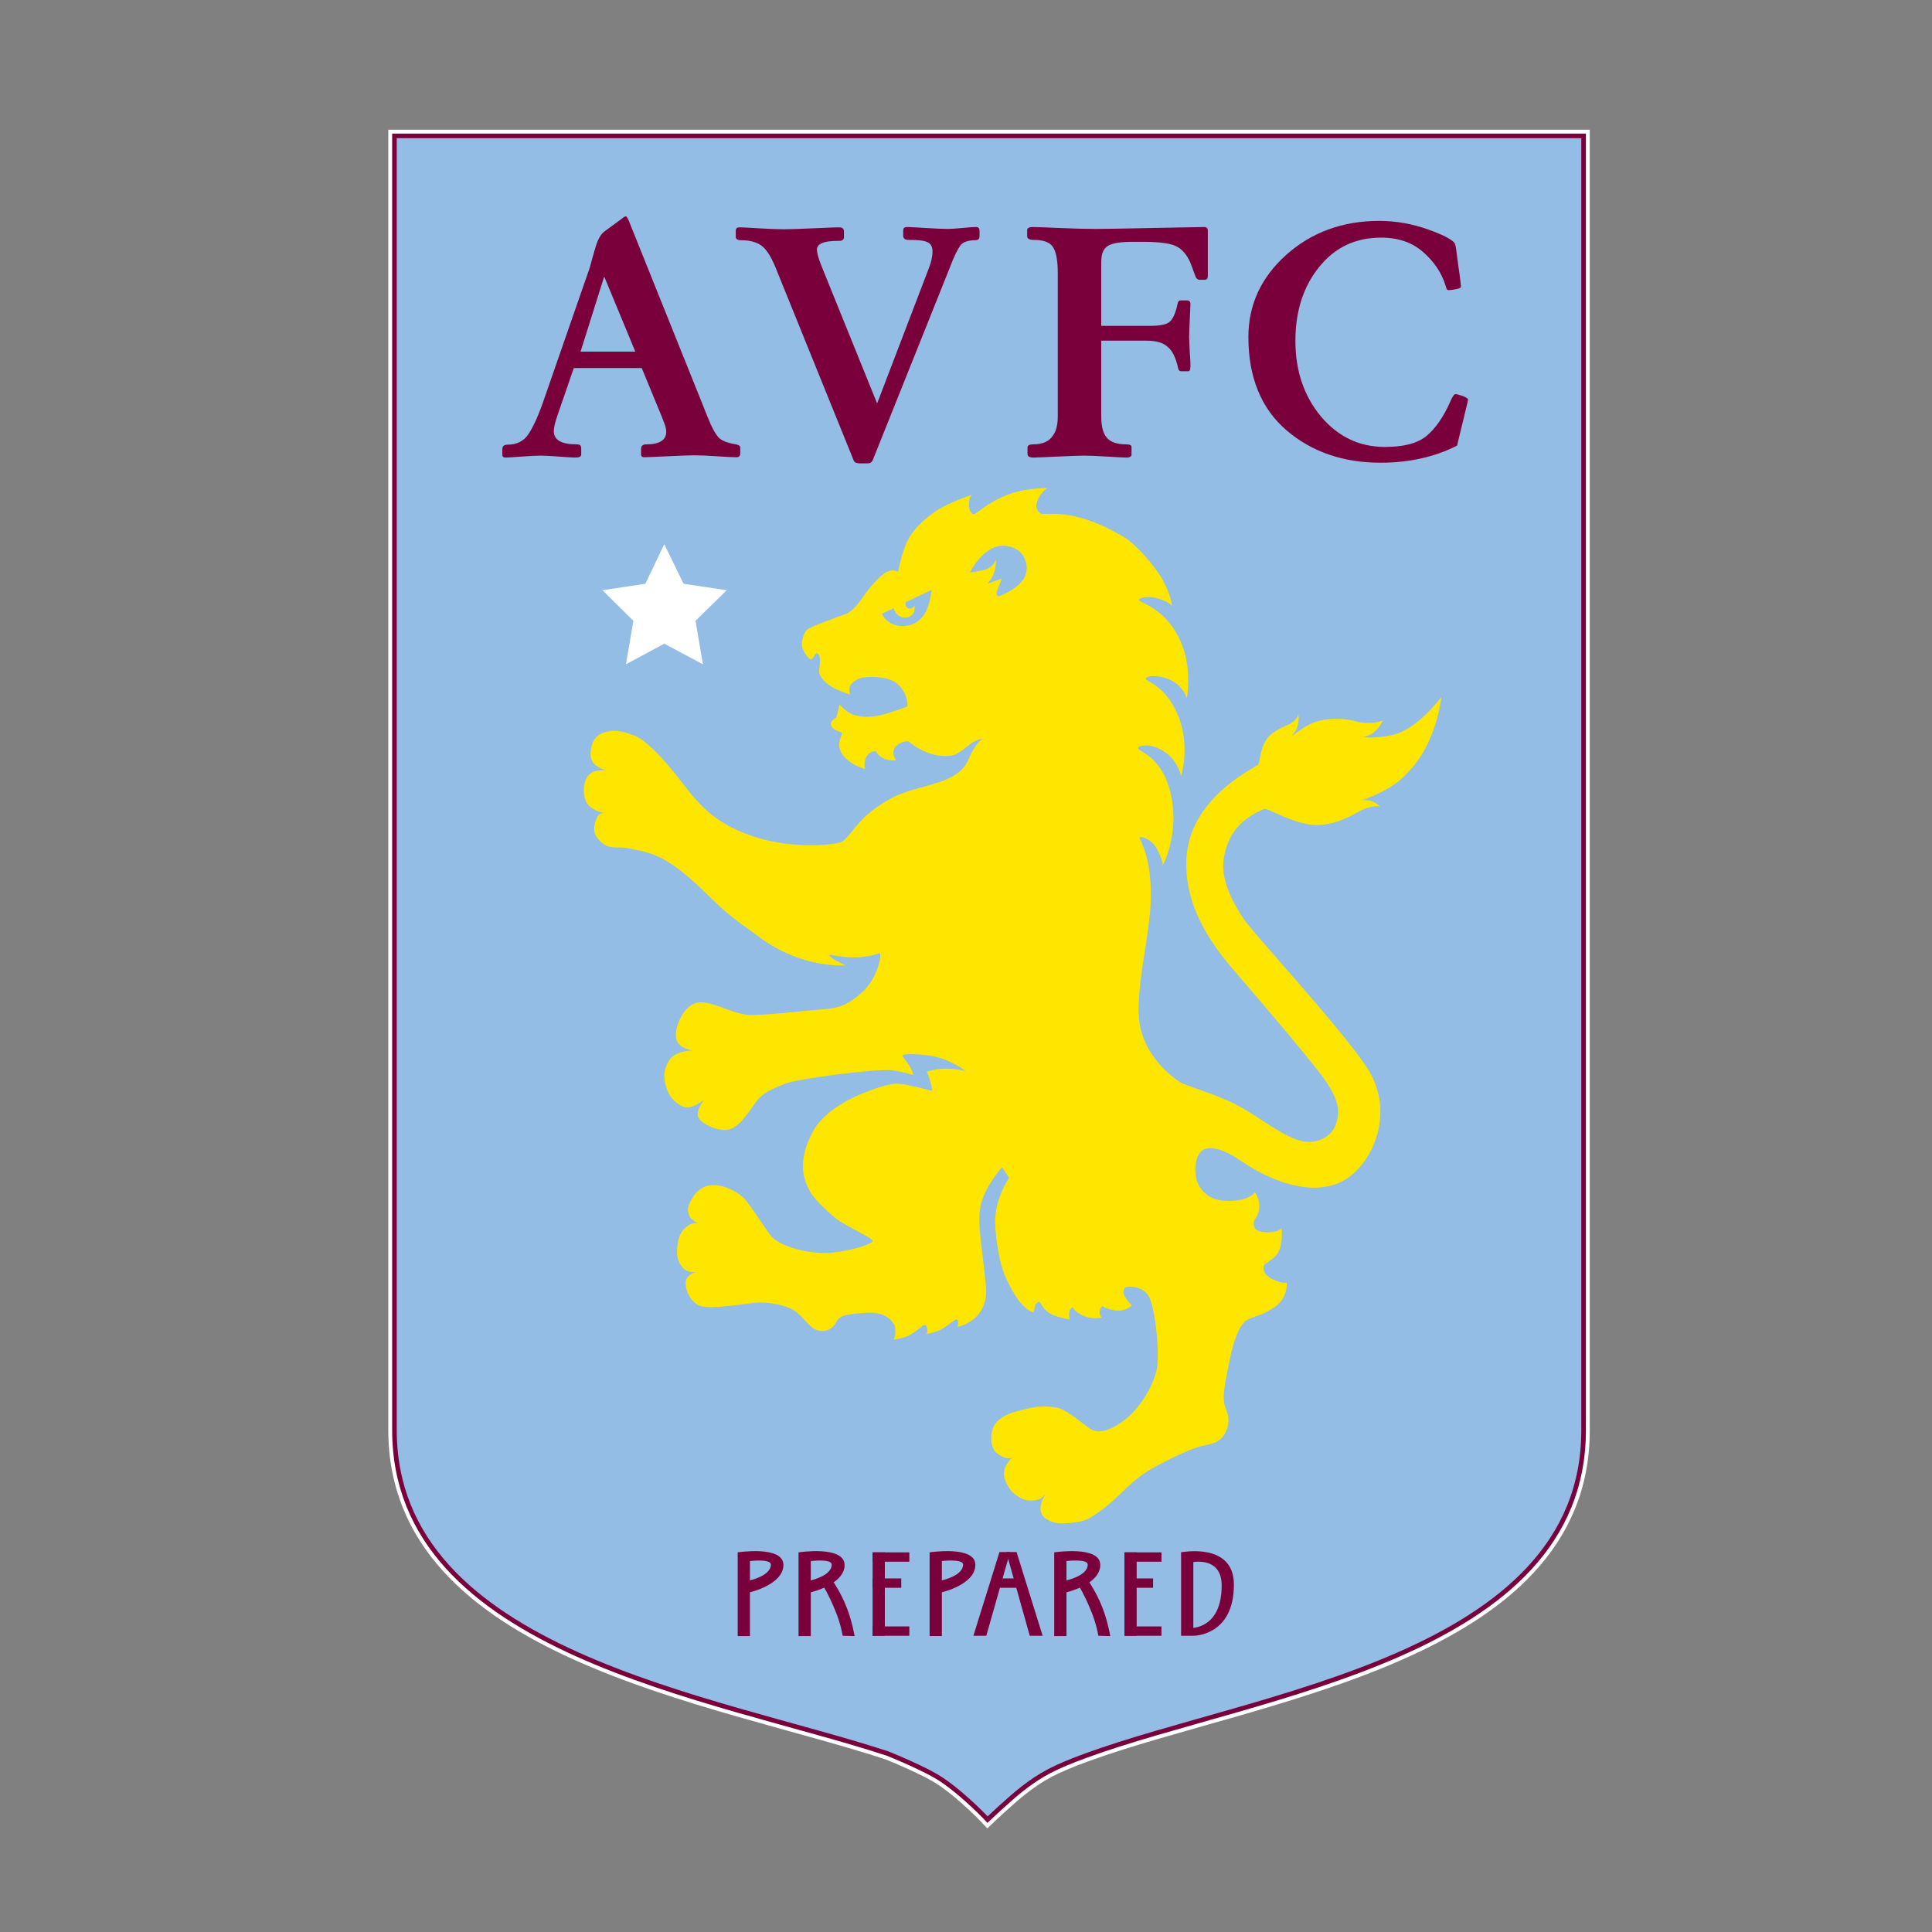 <?xml version="1.0" encoding="utf-8"?>
<!-- Generator: Adobe Illustrator 16.0.0, SVG Export Plug-In . SVG Version: 6.00 Build 0)  -->
<!DOCTYPE svg PUBLIC "-//W3C//DTD SVG 1.1//EN" "http://www.w3.org/Graphics/SVG/1.1/DTD/svg11.dtd">
<svg version="1.1" id="Layer_1" xmlns="http://www.w3.org/2000/svg" xmlns:xlink="http://www.w3.org/1999/xlink" x="0px" y="0px"
	 width="600px" height="600px" viewBox="0 0 600 600" style="enable-background:new 0 0 600 600;" xml:space="preserve">
<rect x="0" y="0" width="600" height="600" fill="#808080" stroke="none"/>
<g>
	<defs>
		<rect id="SVGID_1_" x="32.4" width="534.3" height="600"/>
	</defs>
	<clipPath id="SVGID_2_">
		<use xlink:href="#SVGID_1_"  style="overflow:visible;"/>
	</clipPath>
	<g style="clip-path:url(#SVGID_2_);">
		<defs>
			<rect id="SVGID_3_" x="103.9" y="23.5" width="406.5" height="568.4"/>
		</defs>
		<clipPath id="SVGID_4_">
			<use xlink:href="#SVGID_3_"  style="overflow:visible;"/>
		</clipPath>
		<path style="clip-path:url(#SVGID_4_);fill:none;stroke:#FFFFFF;stroke-width:3.828;stroke-miterlimit:6;" d="M317.4,555.6
			c5.9-4.6,10.1-6.8,19.9-10.4c52.5-19.2,154.5-30.7,154.5-101V42.2H122.5v401.9c0,69.1,99.4,82.8,153.2,100.5c0,0,12,4.8,16.9,8.2
			c7.1,4.8,14.1,12.3,14.1,12.3S313.4,558.7,317.4,555.6z"/>
		<path style="clip-path:url(#SVGID_4_);fill:#93BDE4;" d="M317.4,555.6c5.9-4.6,10.1-6.8,19.9-10.4c52.5-19.2,154.5-30.7,154.5-101
			V42.2H122.5v401.9c0,69.1,99.4,82.8,153.2,100.5c0,0,12,4.8,16.9,8.2c7.1,4.8,14.1,12.3,14.1,12.3S313.4,558.7,317.4,555.6"/>
		<path style="clip-path:url(#SVGID_4_);fill:none;stroke:#7A003C;stroke-width:1.429;stroke-miterlimit:6;" d="M317.4,555.6
			c5.9-4.6,10.1-6.8,19.9-10.4c52.5-19.2,154.5-30.7,154.5-101V42.2H122.5v401.9c0,69.1,99.4,82.8,153.2,100.5c0,0,12,4.8,16.9,8.2
			c7.1,4.8,14.1,12.3,14.1,12.3S313.4,558.7,317.4,555.6z"/>
		<polyline style="clip-path:url(#SVGID_4_);fill:#FFFFFF;" points="206.3,169 212.3,181.3 225.7,183.3 216,192.8 218.3,206.3 
			206.3,199.9 194.4,206.3 196.7,192.8 187.1,183.3 200.4,181.3 		"/>
		<path style="clip-path:url(#SVGID_4_);fill:#7A003C;" d="M183.2,83c0.5-2,1.1-4.1,1.8-6.4c0.7-2.3,1.6-3.9,2.7-4.7L193,68
			c0.7-0.6,1.1-0.8,1.4-0.8c0.2,0,0.5,0.5,0.9,1.4l24.5,61c1.2,3.1,2.4,5.2,3.4,6.3c1,1,2.8,1.7,5.4,2.1c0.9,0.2,1.3,0.5,1.3,1.1
			v1.6c0,0.9-0.4,1.3-1.1,1.3c-1.2,0-3.2-0.1-6.2-0.3c-2.9-0.2-5.3-0.3-7-0.3c-1.4,0-4.2,0.1-8.3,0.3c-4.1,0.2-6.5,0.3-7.3,0.3
			c-0.6,0-0.9-0.3-0.9-0.8v-1.8c0-1,0.6-1.4,1.6-1.4c4.1,0,6.2-1.3,6.2-3.9c0-0.8-0.2-1.6-0.5-2.4c-0.3-0.9-1-2.7-2.2-5.5l-4.9-11.9
			h-21.1l-5,14.5c-0.8,2.3-1.2,3.9-1.2,5.1c0,2.8,2.4,4.1,7.2,4.1c0.9,0,1.3,0.4,1.3,1.2v2c0,0.6-0.6,0.9-1.9,0.9
			c-0.8,0-2.4-0.1-5-0.3c-2.5-0.2-4.4-0.3-5.7-0.3s-3.3,0.1-6,0.3c-2.7,0.2-4.3,0.3-4.8,0.3c-0.8,0-1.1-0.3-1.1-0.9v-1.7
			c0-0.9,0.5-1.4,1.6-1.4c2.9,0,5.1-1.1,6.6-3.4c1.5-2.3,3.2-6,5-11.4 M180.3,109.2L180.3,109.2l17,0v0L187.7,86h-0.1L180.3,109.2z"
			/>
		<path style="clip-path:url(#SVGID_4_);fill:#7A003C;" d="M272.4,125.3L272.4,125.3l16.1-42.1c0.7-1.8,1.1-3.5,1.1-5.1
			c0-1.5-0.5-2.4-1.6-2.9c-1-0.5-2.9-0.7-5.8-0.7c-1.1,0-1.7-0.4-1.7-1.3v-1.6c0-0.8,0.4-1.1,1.2-1.1c0.6,0,2.5,0.1,5.7,0.3
			c3.2,0.2,5.5,0.3,6.9,0.3c1,0,2.5-0.1,4.6-0.3c2.1-0.2,3.5-0.3,4.2-0.3c0.8,0,1.1,0.4,1.1,1.3v1.5c0,0.9-0.4,1.3-1.3,1.3
			c-2.3,0-3.9,0.6-4.7,1.7c-0.8,1.1-2,3.5-3.3,7l-23.7,59.2c-0.2,0.6-0.5,1-0.8,1.2c-0.3,0.2-0.8,0.2-1.4,0.2h-1.7
			c-0.8,0-1.4-0.1-1.7-0.3c-0.3-0.2-0.6-0.7-0.8-1.4l-24.1-59.5c-1.3-3.1-2.7-5.3-4.2-6.4c-1.5-1.1-3.6-1.7-6.4-1.7
			c-1.1,0-1.6-0.4-1.6-1.1v-1.8c0-0.8,0.4-1.1,1.2-1.1c0.7,0,2.7,0.1,5.9,0.3c3.2,0.2,5.8,0.3,7.8,0.3c1.7,0,4.8-0.1,9.2-0.3
			c4.4-0.2,7.1-0.3,7.9-0.3c1.1,0,1.6,0.4,1.6,1.3v1.7c0,0.8-0.5,1.2-1.4,1.2c-2.5,0-4.3,0.2-5.4,0.7c-1,0.4-1.6,1.1-1.6,2
			c0,0.9,0.4,2.5,1.3,4.8"/>
		<path style="clip-path:url(#SVGID_4_);fill:#7A003C;" d="M342,101.2h15.1c3.1,0,5.2-0.4,6.2-1.3c1-0.9,1.8-2.7,2.4-5.5
			c0.1-0.7,0.4-1.1,0.9-1.1h2.1c0.7,0,1,0.4,1,1.1c0,0.6-0.1,2.2-0.2,4.6c-0.1,2.4-0.2,4.3-0.2,5.7c0,1,0.1,2.5,0.2,4.8
			c0.2,2.2,0.2,3.6,0.2,4.3c0,1-0.2,1.5-0.7,1.5h-2.1c-0.6,0-1-0.4-1.1-1.3c-0.7-3-1.7-5.1-3.2-6.3c-1.4-1.3-3.6-1.9-6.6-1.9h-14
			v23.5c0,3.2,0.6,5.5,1.9,6.8c1.2,1.3,3.2,1.9,5.9,1.9c1.1,0,1.6,0.3,1.6,0.8v2.4c0,0.6-0.6,0.9-1.6,0.9c-0.6,0-2.5-0.1-5.9-0.3
			c-3.3-0.2-5.7-0.3-7.2-0.3c-1.3,0-4.1,0.1-8.4,0.3c-4.3,0.2-6.8,0.3-7.4,0.3c-1.2,0-1.8-0.4-1.8-1.1V139c0-0.7,0.6-1,1.7-1
			c2.6,0,4.6-0.7,5.8-2.2c1.3-1.5,1.9-3.6,1.9-6.5V84.8c0-3.9-0.5-6.6-1.5-8.1c-1-1.5-3-2.2-6-2.2c-1.3,0-2-0.4-2-1.1v-1.9
			c0-0.7,0.6-1,1.8-1c0.7,0,3.3,0.1,8,0.3c4.7,0.2,8.5,0.3,11.5,0.3c2.4,0,8.4-0.1,17.9-0.3c9.5-0.2,14.8-0.3,15.8-0.3
			c0.7,0,1.1,0.4,1.1,1.1v14c0,0.9-0.3,1.3-1,1.3h-1.5c-0.7,0-1.2-0.5-1.5-1.5l-1.1-3c-1-2.7-2.4-4.6-4.3-5.7
			c-1.8-1.1-5.5-1.6-10.8-1.6h-3.1c-3.8,0-6.4,0.4-7.8,1.3c-1.4,0.9-2,2.5-2,5.1"/>
		<path style="clip-path:url(#SVGID_4_);fill:#7A003C;" d="M453.7,89.1c0,0.3-0.5,0.5-1.5,0.7c-1,0.2-1.7,0.3-2.2,0.3
			c-0.3,0-0.6-0.1-0.7-0.3c-0.1-0.2-0.2-0.6-0.4-1.2c-1.2-3.9-3.5-7.3-6.9-10.3c-3.4-3-7.7-4.5-13.1-4.5c-7.9,0-14.3,3-19.2,9.1
			c-4.9,6-7.4,13.7-7.4,22.9c0,9.3,2.6,17.1,7.9,23.5c5.3,6.3,11.9,9.5,19.9,9.5c5.8,0,10.1-1.1,12.9-3.4c2.8-2.3,5.3-5.9,7.5-10.9
			c0.6-1.4,1.1-2.1,1.5-2.1c0.4,0,1.2,0.2,2.3,0.6c1,0.4,1.6,0.7,1.6,1.1c0,0.2-0.1,0.7-0.3,1.5l-3.1,12.8
			c-6.9,3.5-14.8,5.3-23.8,5.3c-11.6,0-21.4-3.4-29.2-10.1c-7.8-6.7-11.8-16.4-11.8-28.9c0-10,3.9-18.5,11.7-25.5
			c7.8-7,17.5-10.6,28.9-10.6c5.2,0,10.3,0.9,15.3,2.7c5,1.8,7.8,3.3,8.3,4.5c0.2,0.5,0.5,2.8,1,6.8
			C453.5,86.5,453.7,88.6,453.7,89.1"/>
		<path style="clip-path:url(#SVGID_4_);fill:#7A003C;" d="M229.1,482.1v26h3.8v-13.6c0,0,10.4-2.4,10.4-8.5
			C243.3,479.9,229.1,482.1,229.1,482.1 M232.9,490.8v-6c0,0,6.5-0.8,6.5,1.1C239.4,489.4,232.9,490.8,232.9,490.8z"/>
		<path style="clip-path:url(#SVGID_4_);fill:#7A003C;" d="M288.7,482.1v26h3.8v-13.6c0,0,10.4-2.4,10.4-8.5
			C303,479.9,288.7,482.1,288.7,482.1 M292.5,490.8v-6c0,0,6.6-0.8,6.6,1.1C299.1,489.4,292.5,490.8,292.5,490.8z"/>
		<path style="clip-path:url(#SVGID_4_);fill:#7A003C;" d="M248,482.1v26h3.8v-13.6c0,0,10.5-2.4,10.5-8.5
			C262.2,479.9,248,482.1,248,482.1 M251.8,490.8v-6c0,0,6.5-0.8,6.5,1.1C258.3,489.4,251.8,490.8,251.8,490.8z"/>
		<path style="clip-path:url(#SVGID_4_);fill:#7A003C;" d="M261.7,508c0,0-0.5-3.6-2.5-8.3c-2-4.8-3.5-7.1-3.5-7.1l2.9-1.7
			c0,0,2.7,4,4.3,8.2c1.7,4.2,2.5,9,2.5,9"/>
		<path style="clip-path:url(#SVGID_4_);fill:#7A003C;" d="M327.4,482.1v26h3.8v-13.6c0,0,10.5-2.4,10.5-8.5
			C341.7,479.9,327.4,482.1,327.4,482.1 M331.2,490.8v-6c0,0,6.6-0.8,6.6,1.1C337.8,489.4,331.2,490.8,331.2,490.8z"/>
		<path style="clip-path:url(#SVGID_4_);fill:#7A003C;" d="M341.1,508c0,0-0.5-3.6-2.5-8.3c-2-4.8-3.5-7.1-3.5-7.1l2.9-1.7
			c0,0,2.7,4,4.3,8.2c1.7,4.2,2.5,9,2.5,9"/>
		<rect x="271" y="482.1" style="clip-path:url(#SVGID_4_);fill:#7A003C;" width="3.8" height="25.9"/>
		<rect x="271" y="482.1" style="clip-path:url(#SVGID_4_);fill:#7A003C;" width="11.4" height="2.9"/>
		<rect x="271" y="505.1" style="clip-path:url(#SVGID_4_);fill:#7A003C;" width="11.4" height="2.9"/>
		<rect x="271" y="490.2" style="clip-path:url(#SVGID_4_);fill:#7A003C;" width="8.9" height="2.9"/>
		<rect x="349.2" y="482.1" style="clip-path:url(#SVGID_4_);fill:#7A003C;" width="3.8" height="25.9"/>
		<rect x="349.2" y="482.1" style="clip-path:url(#SVGID_4_);fill:#7A003C;" width="11.5" height="2.9"/>
		<rect x="349.2" y="505.1" style="clip-path:url(#SVGID_4_);fill:#7A003C;" width="11.5" height="2.9"/>
		<rect x="349.2" y="490.2" style="clip-path:url(#SVGID_4_);fill:#7A003C;" width="8.9" height="2.9"/>
		<polyline style="clip-path:url(#SVGID_4_);fill:#7A003C;" points="302.3,508 310.4,482 313.7,482 306.3,508 		"/>
		<polyline style="clip-path:url(#SVGID_4_);fill:#7A003C;" points="323.8,508 315.7,482 312.5,482 319.8,508 		"/>
		<rect x="308.6" y="490.2" style="clip-path:url(#SVGID_4_);fill:#7A003C;" width="8.9" height="2.9"/>
		<rect x="366.8" y="482.1" style="clip-path:url(#SVGID_4_);fill:#7A003C;" width="3.8" height="25.9"/>
		<path style="clip-path:url(#SVGID_4_);fill:#7A003C;" d="M370.6,508c0,0,12.6,0.2,12.6-15.9c0-13.3-16.4-10-16.4-10l3.3,3.1
			c0,0,9.3-2.1,9.3,7.2c0,13.8-9.8,13.2-9.8,13.2"/>
		<path style="clip-path:url(#SVGID_4_);fill-rule:evenodd;clip-rule:evenodd;fill:#FFE600;" d="M447.6,216.5
			c0,0-7.4,10.1-15.3,11.8c-5.6,1.2-9.4,0.6-9.4,0.6s2.1-0.2,3.7-1.4c1.8-1.4,2.9-3.8,2.9-3.8s-3.3,1.7-8.9,0.2
			c-2.5-0.7-8-1.2-12.4,0.4c-3.3,1.2-7.3,4.6-7.3,4.6s1.3-1.3,1.9-2.9c0.8-2,0.4-4.2,0.4-4.2s-0.4,2.1-3.2,3.3
			c-1.6,0.7-5.2,2.2-6.7,4.6c-2.1,3.1-1.9,6.9-2.6,7.8c-0.6,0.7-20.8,9.9-22.2,28.4c-1.4,18.5,12.5,32.8,17,38.1
			c4.5,5.3,23.7,27.6,26.8,32.6c2.5,4,4.6,8.2,2.2,13.4c-1.4,3-6.3,6.6-13.4,3.3c-7.2-3.4-12.2-8.1-19.8-11.5
			c-6.1-2.7-13.1-4.7-14.8-5.7c-1.2-0.8-11.7-7.6-12.8-19.9c-0.8-9.6,3-24.5,3.6-34.9c0.8-14.3-3.3-20.5-3.4-21
			c-0.1-1,3.6,0.2,5.2,3c2.2,3.9,2,5.5,2,5.5s4.9-9.1,2.8-20.7c-2.3-13.1-10.4-14.7-10.5-15.7c0-0.8,2.4-1.3,5-0.5
			c7.1,2.2,8.4,9.1,8.4,9.1s3.1-9.6-1.2-19.4c-3.9-8.9-9.6-9.8-9.8-10.8c-0.1-0.5,1.8-1.4,5.6-0.4c5.9,1.5,7.2,6.5,7.2,6.5
			s1.4-8.4-1.1-15.5c-4.5-12.8-13.7-14-13.8-15.1c0-0.6,2.6-1.3,5.3-0.6c4.5,1.2,5,2.6,5,2.6s-0.2-3.1-2.7-7.8
			c-2.7-5.1-9.2-11.9-11.9-13.5c-14.9-9-23.1-7.2-25.8-7.4c-0.7-0.1-2.3-1.4-1.6-3.5c1-3.3,3.3-4.5,3.3-4.5s-6.3-0.2-12,1.9
			c-6.7,2.5-10.1,6.2-10.9,6.2c-0.7,0-1.5-1.2-1.5-2.8c0-2.4,0.8-3.2,0.8-3.2s-7.8,2.6-11.6,5.4c-2.6,1.9-6.7,5-8.7,9.8
			c-1.6,3.8-2.5,8.7-2.5,8.7s-1.8-1.3-4.3,0.5c-2.6,1.9-5.4,5.5-6.8,7.6c-1.3,2-3.4,4.2-4.7,4.8c-1.5,0.6-10.4,3.7-12.1,4.8
			c-1.5,0.9-2.2,4.2-1.9,5.5c0.1,0.6,0.7,2.1,2.1,3.6c0.8,0.8,1.2,0.1,1.7-0.8c0.2-0.5,0.6-0.8,0.9-0.7c1.8,0.9,0.2,5.2,0.7,6.4
			c0.6,1.5,2,2.8,3.5,3.8c2,1.3,6,2.6,6,2.6s-0.6-1.8,0.1-2.9c0.6-0.9,2.3-2.2,4-2.4c3.2-0.4,8.1-0.2,10.6,2c3.5,3,3.1,7,3.1,7
			s-6.3,2.4-9.3,2.9c-3,0.5-5.4,0.4-7.6-0.4c-2.2-0.8-4.2-3.1-4.2-3.1s-0.7,3.5-1,4c-0.2,0.3-1.9,1.1-1.7,2.1c0.3,2,3.1,2.2,3.4,2.7
			c0.4,0.7-1.7,2.7-0.3,5.8c0.8,1.7,2.5,3.1,4.1,4c1.8,1,3.4,1.4,3.4,1.4s-0.6-2.5,0.8-4.3c0.8-1,2.3-1.3,2.5-1.2
			c0.4,0.2,0.5,1.1,2.2,2.1c1.9,1.1,4.2,0.7,4.2,0.7s-1.8-2.2-0.2-4.2c1.1-1.3,3.4-1.8,3.9-1.7c0.5,0.1,2.5,2.5,7.4,4
			c2.3,0.7,5.8,0.9,7.5,0c4.1-2.2,4.2-4,8.3-4.8c0,0-2.2,1.1-4.4,6.4c-1.9,4.7-7.1,6.5-10.4,7.5c-4,1.3-8.4,2.1-12.4,4
			c-2.7,1.3-6.1,3.4-9.1,6.1c-3,2.7-5.8,7.1-7.4,8c-1.6,0.9-15.1,2.6-27.7-1.7c-12.6-4.2-17.4-10.7-22.7-17.6
			c-5.6-7.2-10.7-12.4-14.2-13.7c-3.3-1.2-5.4-1.8-8.4-1.2c-2.2,0.5-4,1.8-4.6,3.9c-1,3.3-0.3,5,0.5,6c0.9,1.2,3.8,2.2,3.8,2.2
			s-3.4-0.6-5.3,1.3c-1.9,1.8-2.4,7.7,0.3,9.9c2.2,1.8,4.4,1.9,4.4,1.9s-1.4,0.1-2,1.1c-0.9,1.7-1.7,4.5-0.4,6.3
			c3.2,4.7,6.4,2.9,9.8,3.6c4.8,1,6.7,1.3,10.2,3c5.4,2.7,10.7,7.7,15.9,12.8c6.2,6.1,11.4,9.3,13.1,10.6c14,11.3,28.4,10,28.4,10
			s-1.1-0.5-3-1.5c-1.4-0.8-2.4-1.7-2-1.7c1-0.1,4.2,0.9,8.7,0.7c4.4-0.2,6.4-1.3,6.9-1.2c0.7,0.1-0.5,7.5-5.3,11.9
			c-4.7,4.3-7.7,5.2-13,5.5c-4.4,0.3-19.9,2.2-23.4,1.6c-3.4-0.5-9-3.1-11.3-3.5c-2.3-0.4-4-0.8-6.5,1.3c-2.4,2.1-4.7,7.6-3.5,10.3
			c1.2,2.7,5.1,3,5.1,3s-5.3,0-7.3,2.8c-1.6,2.4-2.6,5.4-0.5,10.2c1.2,2.7,4.3,5,6.5,4.7c2-0.3,4.7-2.4,4.7-2.4s-3,3.7-1.7,5.7
			c1.3,2,5.3,3.9,8.7,3.7c3.3-0.2,6.6-5.1,8.7-8.2c2.3-3.4,5.6-4.6,9.3-6.1c4.1-1.7,29.7-4.9,33.6-4.2c4.1,0.7,4,0.9,6.3,1.4
			c0,0-0.2-1.3-1.2-2.8c-1.2-2-2.3-2.9-2.1-3.3c0.4-0.5,5.9-0.5,10.3,0.5c5.2,1.2,9.4,4.5,9.4,4.5s-3.7-1.1-7.5-0.8
			c-2.5,0.2-4.7,0.9-4.7,0.9c0.4,0.6,0.4,1,0.7,1.7c0.6,1.8,1.2,4.2,0.9,4.2c-0.5,0-2.6-0.7-5.1-1.2c-3.1-0.6-4.2-1.1-6.9-0.9
			c-1.7,0.1-19.5,4.6-25,14.9c-5.2,9.8-2.5,15.4-0.9,18.4c1.6,3,6.6,7.3,8.2,8.6c2.5,2,11.4,6,11.3,6.9c0,0.8-5.8,2.9-12.4,3.6
			c-6.6,0.7-16.1-1.7-19-5c-1.9-2.2-5.9-8.9-8.3-11.6c-2.4-2.7-8.5-5.5-12.3-3.9c-2.6,1-3.9,3.2-4.9,5.3c-1,2.1-0.1,4,0.6,4.7
			c0.5,0.5,2,1.4,2,1.4s-1.7-0.5-3.5,1.1c-1.6,1.3-2.6,2.9-2.9,6.6c-0.3,3.2,0.7,5.2,2.2,6.5c1.5,1.3,3.5,0.9,3.5,0.9s-3,1-3.1,3.2
			c-0.1,2.2,1.3,5.8,4.1,7.2c2.8,1.4,12.8-0.3,17.3-0.8c3.3-0.4,9.3,0.4,12.5,2.5c2.1,1.4,3.7,3.8,5.6,5.3c1.4,1.1,4,1.4,5.7,0.1
			c1.5-1.1,1.5-2.3,2.5-3.1c0.9-0.7,1.5-1.2,8.1-1.7c5.5-0.4,7.8,1.8,8.6,3.1c0.3,0.6,0.5,0,0.7,1.7c0.3,2.5-0.5,3.5-0.5,3.5
			s3.1-0.2,5.4-1.6c1.3-0.8,3.1-2.2,3.4-2.5c0.4-0.4,1.3-0.8,1.6,0.4c0.4,1.5-0.2,2-0.2,2s3-0.4,5.2-1.8c2.6-1.6,3.3-2.6,4.1-2.7
			c0.5-0.1,0.8,0.5,0.4,2.3c0,0,9.8-1.9,8.8-12.7c-1.4-14.2-2.9-19.9-1.5-25.6c1.4-5.7,6.5-11.3,6.5-11.3l2.2,3.3
			c0,0-3.8,5.3-4.3,12.2c-0.3,4.2,1,12.5,2.3,16.3c1.6,4.6,4.1,8.5,5.3,10c2.5,3.1,4.4,3.3,4.4,3.3s0-0.8,0.4-2.2
			c0.3-1,1.2-1.1,1.3-1.1c0.4,0.1,0.7,1.6,2.5,3.1c1.9,1.6,7,2.4,7,2.4s-0.4-0.7-0.3-1.9c0.1-1.1,0.8-1.9,1.1-1.9
			c0.5,0.2,0,1,3.1,2.5c2.9,1.4,5.9,0.7,5.9,0.7s-0.6-0.8-0.6-1.6c0-1,0.6-1.9,0.9-1.9c0.4-0.1-0.2,0.4,3.5,1.2
			c3.4,0.7,5.6-1.5,5.6-1.5s-1.5-1.4-2.3-3c-0.5-0.9-0.3-1.9,0.2-2.5c0.5-0.6,5.1-0.7,7.2,2.4c1.9,2.7,3.4,15,2.8,21.8
			c-0.5,5-5.2,14-12,18.2c-5.9,3.6-8,2.1-10,0.6c-2.4-1.8-6.7-5.4-9.4-5.8c-2.7-0.4-5.5-0.4-7.7,0.1c-1.8,0.4-0.9,0.1-4.2,1
			c-2.2,0.6-5.9,1.8-7.4,4.6c-1.3,2.5-1.2,7,1,8.6c2,1.5,3.9,1.9,4.9,1c0,0-1.1,0.9-2,2.4c-1.2,2.2-1.2,4.1,0.8,7.3
			c1.8,2.7,4.7,3.8,6.1,3.9c2.2,0.1,3.5-0.5,3.5-0.5s0.5-0.2,1.7-1.6c0,0-2.6,3.8-1.1,6.5c0.7,1.3,3.1,2.6,5.8,2.7
			c3.7,0,7.1-0.6,8.7-1.5c2.6-1.5,4.9-3.2,6.8-4.9c3.5-3,6.6-6.7,11.3-9.7c2.5-1.6,12.6-7,17.4-8c2.7-0.6,4-0.8,5.7-2.3
			c1.6-1.5,3.1-5.4,1.5-8.9c-1.6-3.5-0.3-8.4,1-15c1.3-6.6,3-11,5.1-12.6c2.1-1.5,4.5-1.3,8.7-4.1c4.5-2.9,4-7.8,4-7.8
			s-1.2,0.6-4.7-1.2c-2.9-1.5-2.5-3.2-2.4-3.9c0.1-0.8,0.9-0.7,3.4-2.9c2.9-2.6,2.1-8.9,2.1-8.9s-1,1.3-4,1.3
			c-2.1,0-4.2-0.2-4.6-2.1c-0.4-1.9,1.2-2.3,1.6-4.9c0.5-3.3-1.3-5.4-1.3-5.4s-1.3,2.2-6.7,2.6c-3.4,0.2-5.1-0.3-6.6-0.9
			c-2.1-0.9-4.4-3.4-4.9-6.1c-1-5.2,0.9-7.6,1.4-8.2c2-2.2,6.7-1.2,12.6,2.9c6.7,4.6,19.7,11.2,30.2,6.8c9.8-4,18.7-21.6,8.4-36.5
			c-9.1-13.3-35.3-41.4-38.2-46c-2.6-4.1-6.8-11.1-5.9-17.9c0.8-5.8,3.4-9.6,6.1-11.9c2.6-2.2,5.8-3.7,6.8-3.9
			c0.9-0.1,8.1,4.2,14.2,4.9c5.8,0.7,11.1-1.9,15.2-4.2c3.3-1.9,6.3-1.5,6.3-1.5c-1.5-0.9-1-1-2.6-1.6c-1-0.4-3.2-0.3-3.2-0.3
			s9.1-2.7,13.9-8.1C446.3,231.2,447.6,216.5,447.6,216.5 M287.7,189.6c-0.8,2-2.8,3.9-5,4.5c-1.9,0.5-3.5,0.4-4.8,0
			c-3.3-1.2-4-3.5-4-3.5l3.6-1.7c0.6,1.8,1.8,2.8,3.4,2.9c1.5,0,2.6-0.7,3-1.9c0.3-0.8,0.1-1.9,0.1-1.9s-0.4,1-1.4,1
			c-0.6,0-1.7-0.5-1.3-2l8-3.8C289.3,183.1,289.1,186.4,287.7,189.6z M317.9,179.8c-2.1,3.3-7.7,5.4-7.7,5.4s-1.3,0-0.3-2.4
			c0.9-2.1,1.2-3.1,1.2-3.1l-4.5,1.6c0,0,1.5-1.4,2.2-3.7c0.6-2.3,0.5-3.8,0.5-3.8s-0.6,2-2.8,2.9c-1.8,0.7-5.3,1.1-5.3,1.1
			s4.3-8.9,11-8.3C318.8,170.2,320,176.5,317.9,179.8z"/>
	</g>
</g>
</svg>
